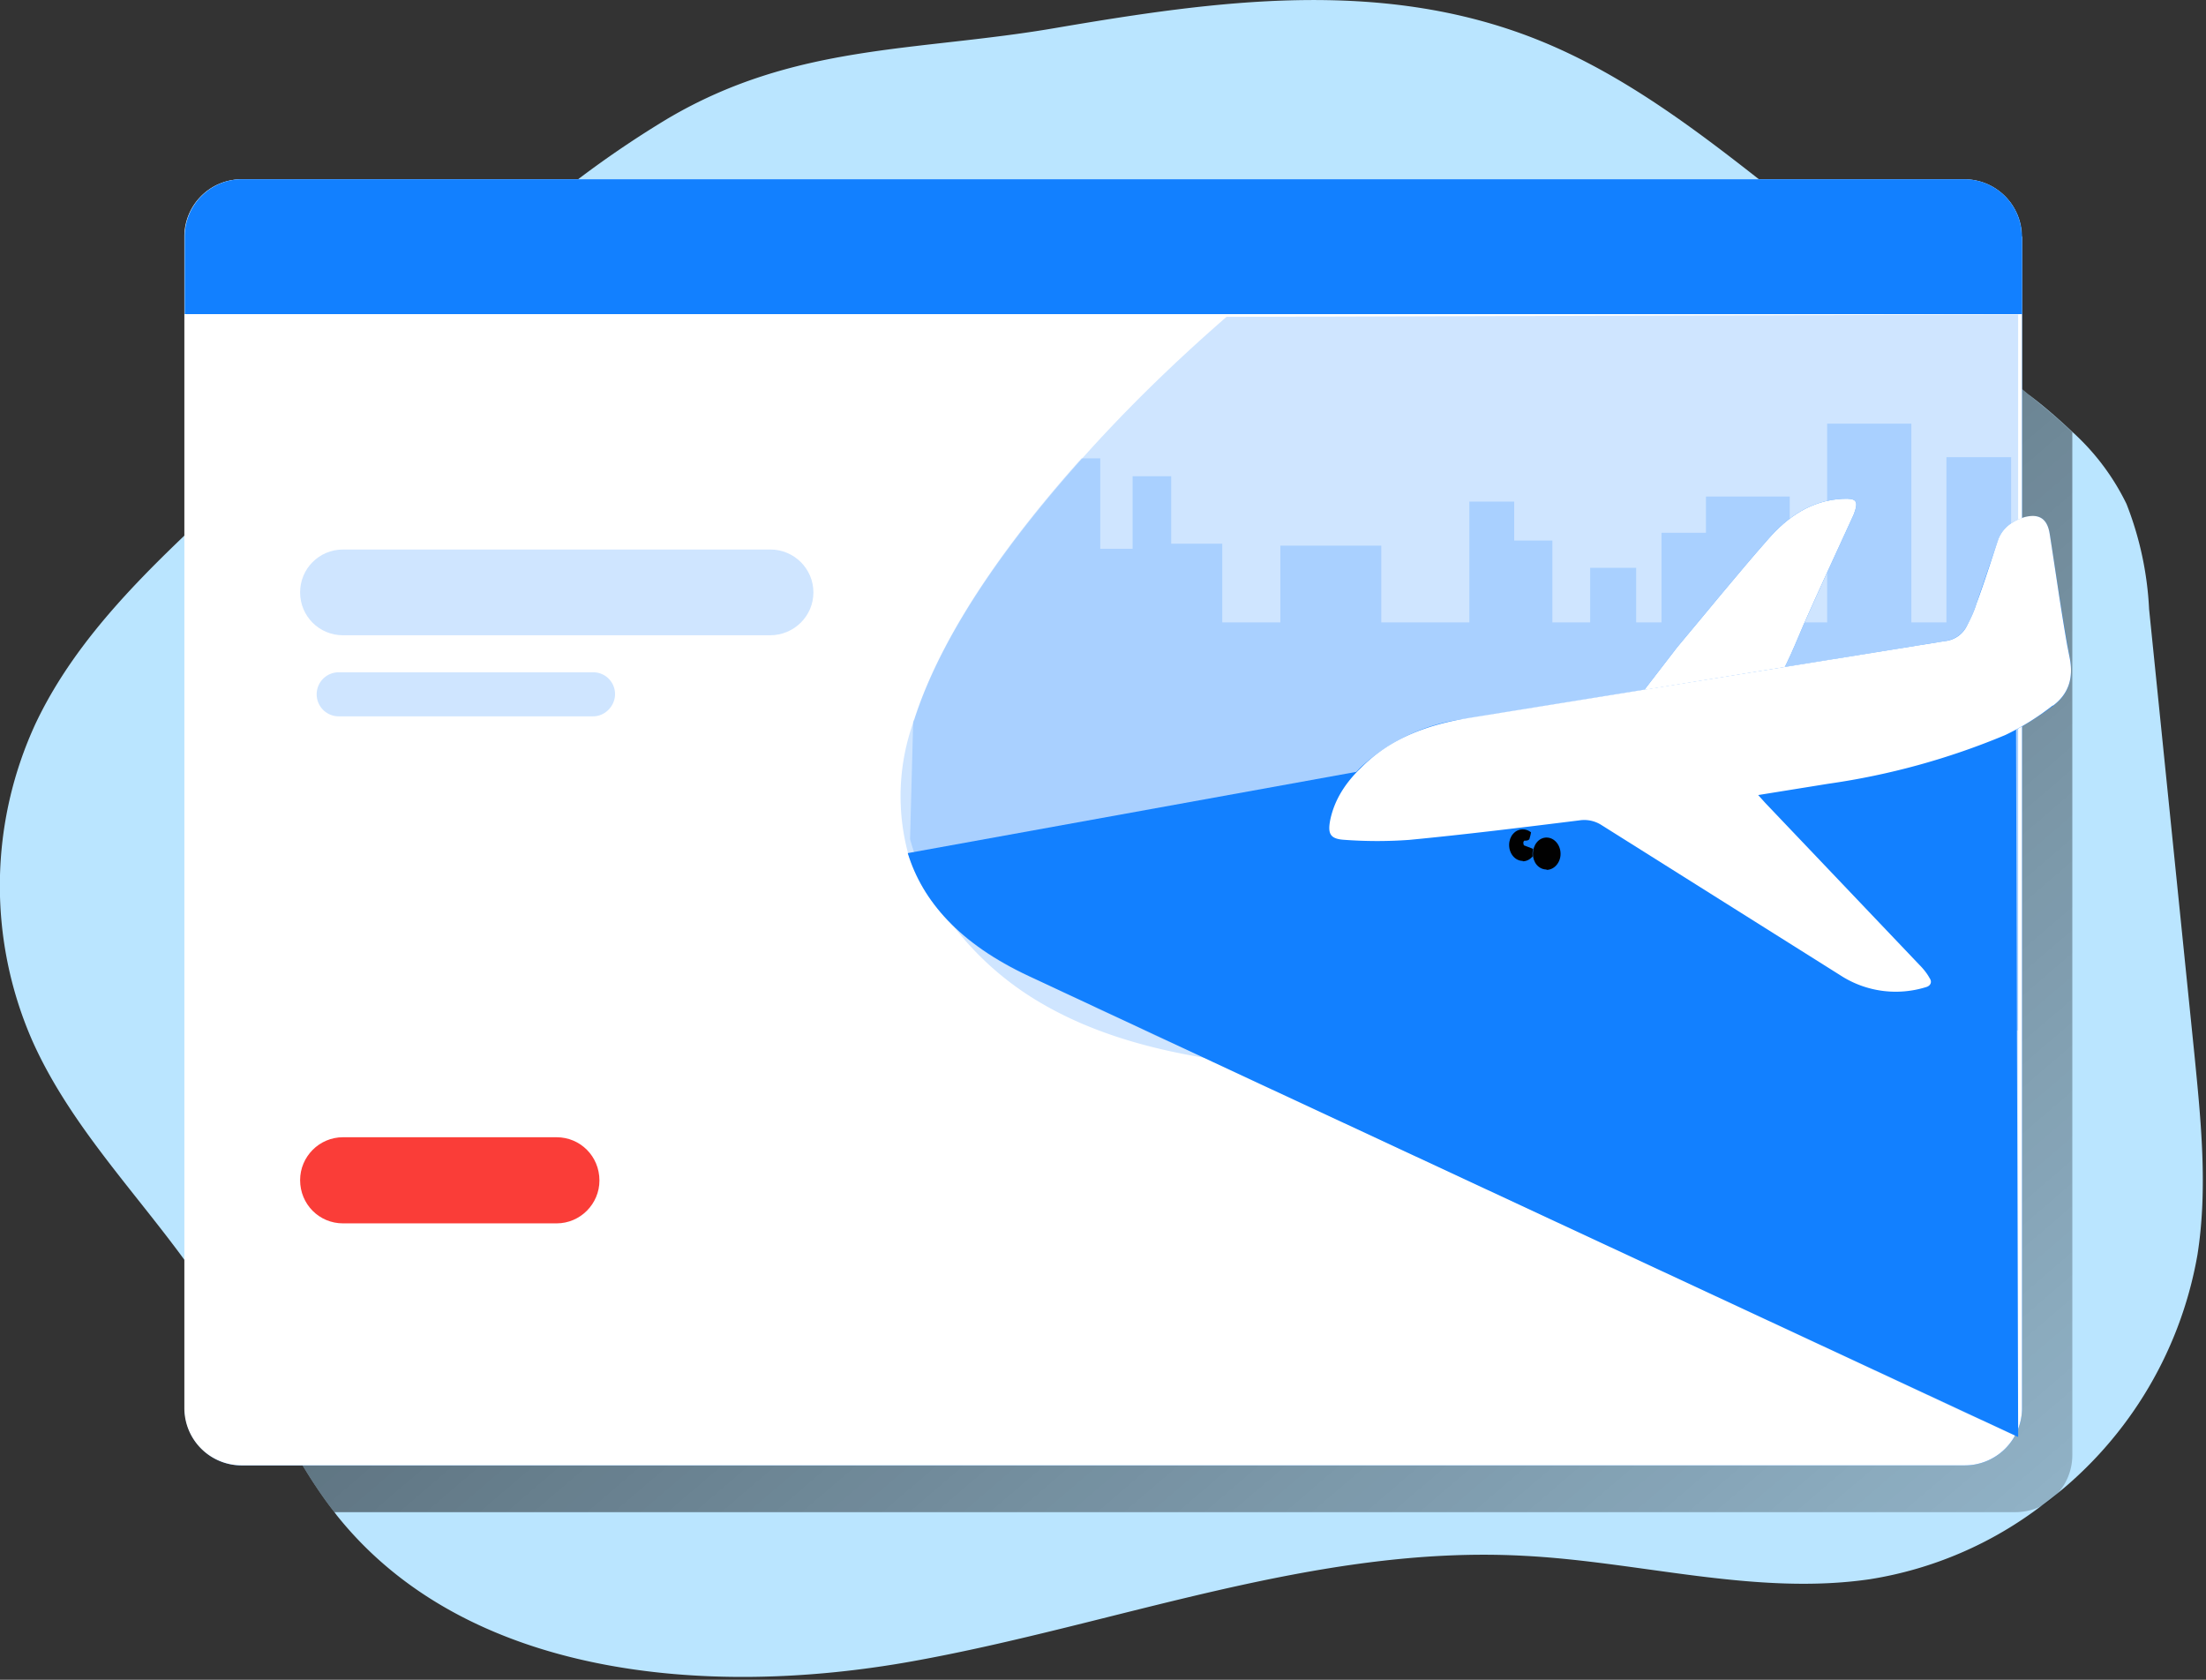 <svg width="566" height="431" fill="none" xmlns="http://www.w3.org/2000/svg"><rect width="100%" height="100%" fill="#333333" stroke="none"/><path d="M563.8 322a101.4 101.4 0 01-39.8 64.2 98 98 0 01-44.2 19c-29.4 4.3-59.1-4.5-88.8-6-53.3-2.9-104.6 17.7-157.1 27.1-52.5 9.4-114.3 4.1-147.5-37.5l-.6-.8c-10.5-13.4-17.2-29.5-25.5-44.5a197 197 0 00-4.5-7.7c-14.7-24-36.4-43.5-47.7-69.2a99.1 99.1 0 011.1-81.1c10.7-22.5 29.4-40 47.6-57l3.5-3.2 47-43.6c8.6-8 17.3-16 26.2-23.6a261.9 261.9 0 0137.7-27.6c32.8-19.4 64-17.2 99.5-23.3C311.8.2 354-5.8 394 10c23.3 9.2 43.4 25 63 40.5l9.6 7.6c18 14.2 36 28.4 53.7 43 4 3 7.8 6.3 11.5 9.8a60.6 60.6 0 0113.8 18.4 85 85 0 015.8 27l11.6 114c1.7 17.2 3.5 34.6.8 51.7z" fill="#BAE5FF"/><path d="M133.5 58c-9 7.7-17.6 15.7-26.2 23.7l-47 43.6V72.8A14.7 14.7 0 0175 58h58.5z" fill="url(#paint0_linear)"/><path d="M531.7 111v262.3a14.7 14.7 0 01-7.7 13 14.8 14.8 0 01-7 1.7H85.8c-10.5-13.4-17.2-29.5-25.5-44.5V125.3l47-43.6c8.6-8 17.3-16 26.2-23.6h333.1c18 14.2 36 28.4 53.7 43 3.9 3.1 7.8 6.3 11.4 9.8z" fill="url(#paint1_linear)"/><path d="M504 46H62c-8 0-14.6 6.6-14.6 14.7v300.6c0 8.2 6.6 14.7 14.7 14.7h442c8.1 0 14.7-6.5 14.7-14.7V60.7c0-8-6.6-14.6-14.7-14.6z" fill="#1280FF"/><path d="M518.8 60.8v300.5A14.7 14.7 0 01504 376H62a14.7 14.7 0 01-14.7-14.7V60.8A14.7 14.7 0 0162 46h442a14.7 14.7 0 0114.7 14.7z" fill="url(#paint2_linear)"/><path opacity=".2" d="M518.8 60.8v19.8H47.4V60.8A14.7 14.7 0 0162 46h442a14.7 14.7 0 0114.7 14.7z" fill="#1280FF"/><path d="M518.8 60.8v19.8H47.4V60.8A14.7 14.7 0 0162 46h442a14.7 14.7 0 0114.7 14.7z" fill="#1280FF"/><path d="M518.8 60.8v19.8H47.4V60.8A14.7 14.7 0 0162 46h442a14.7 14.7 0 0114.7 14.7z" fill="url(#paint3_linear)"/><path opacity=".2" d="M197.6 141H88c-6.1 0-11 4.9-11 11s4.9 11 11 11h109.6c6.1 0 11.1-4.9 11.1-11s-5-11-11-11z" fill="#1280FF"/><path d="M142.8 291.8H88c-6.1 0-11 5-11 11 0 6.2 4.9 11.1 11 11.1h54.8c6.1 0 11-5 11-11 0-6.2-4.9-11.1-11-11.1z" fill="#FA3D38"/><path d="M142.8 291.8H88c-6.1 0-11 5-11 11 0 6.2 4.9 11.1 11 11.1h54.8c6.1 0 11-5 11-11 0-6.2-4.9-11.1-11-11.1z" fill="url(#paint4_linear)"/><path opacity=".2" d="M152.2 172.5H86.9a5.6 5.6 0 100 11.3h65.3c3 0 5.6-2.6 5.6-5.7s-2.5-5.6-5.6-5.6zM517.8 80.6v288.1h-.1l-.5-.2-7.3-3.4-1.3-.6-2.2-1-1.6-.7-16-7.5-6-2.8-71.3-33.3-4.3-2-6.7-3.1-6.3-3-16.6-7.7-5.1-2.4-8.6-4-3.1-1.4-3-1.4-5.5-2.6-24-11.1-5-2.3-14.4-6.8-6.5-3-3.8-1.7-2.2-1-2.3-1.1-3.5-1.7-9-4.1-2.3-1.2-6.6-3-1.8-.9-6-2.8-.9-.4a81.9 81.9 0 01-11.3-6.3L251 243l-2.9-2.2-1.8-1.6-.1-.1-1.9-1.7v-.1a35.2 35.2 0 01-3.8-4.3l-1.7-2.2a38.8 38.8 0 01-5.8-11.8 56.6 56.6 0 011.6-34.4c7.5-23.4 25.8-47.7 43-66.9 11.5-12.9 24-25 37.1-36.4l203.2-.6z" fill="#1280FF"/><path opacity=".2" d="M517.8 135.2v129.2a1 1 0 01-.3 0l-1 .2c-16.3 1.3-32.5-3.8-48.8-3.6-12.5 0-24.8 3.3-37.1 5.9a364 364 0 01-99.2 7c-7.5-.6-15-1.3-22.5-2.5-15.5-2.6-30.6-7-43.9-15.3-8-5-15-11.4-20.7-18.9a64.5 64.5 0 01-10.8-21.9l.8-30.2.3-.6c7.5-23.4 25.7-47.7 42.9-66.9h4.8v23.2h8.3v-18.6h9.9v17.3h13.1v20.2h14.9V140h25.9v19.7H377v-31h11.5v10h9.8v21h9.7v-14h11.8v14h6.5v-23h11.4v-9.3h21.5v32.3h9.6v-51h21.6v51h9v-42.4H516v18h1.8z" fill="#1280FF"/><path d="M517.8 368.7S282.1 259 264.1 250.5c-18-8.4-27.4-19.3-31.2-31.6l284.3-51.5.6 201.3z" fill="#1280FF"/><path d="M517.8 368.7S282.1 259 264.1 250.5c-18-8.4-27.4-19.3-31.2-31.6l284.3-51.5.6 201.3z" fill="url(#paint5_linear)"/><path d="M327.8 246.8l188.4-39.7v23.1l-155.1 34.2-33.3-17.6z" fill="url(#paint6_linear)"/><path d="M173.3 213.4H79.7v17.9h93.6v-17.9z" fill="url(#paint7_linear)"/><path d="M173.3 236.5H79.7v17.9h93.6v-17.9z" fill="url(#paint8_linear)"/><path d="M390.7 221c2 0 3.6-2 3.6-4.2s-1.6-4-3.6-4-3.5 1.8-3.5 4c0 2.3 1.6 4.1 3.5 4.1z" fill="#1280FF"/><path d="M390.7 221c2 0 3.6-2 3.6-4.2s-1.6-4-3.6-4-3.5 1.8-3.5 4c0 2.3 1.6 4.1 3.5 4.1z" fill="url(#paint9_linear)"/><path d="M391.8 219.9c1 0 2-1.4 2-3 0-1.8-1-3.2-2-3.2-1.1 0-2 1.4-2 3.1 0 1.7.9 3.1 2 3.1z" fill="url(#paint10_linear)"/><path d="M395 211.2s-1.7 3.7-.1 5c.7.7 1.4 1.3 2.3 1.8l-.7 1-5.5-2.1s-.4-.8.1-1.2c0 0 1 .1 1.3-.4.4-1.3.6-2.5.7-3.8l1.9-.3z" fill="#1280FF"/><path d="M395 211.2s-1.7 3.7-.1 5c.7.7 1.4 1.3 2.3 1.8l-.7 1-5.5-2.1s-.4-.8.1-1.2c0 0 1 .1 1.3-.4.4-1.3.6-2.5.7-3.8l1.9-.3z" fill="url(#paint11_linear)"/><path d="M420 179.6c7.9-1.2 18-3.2 25.5-4.3 2.3-.3 7.6-.6 10-.7 1.6-.2 6.5-12.7 7.2-14.2 4.1-9.3 8.4-18.5 12.6-27.7l.4-.9c1.2-3.3.6-4-3-3.8-8 .4-14 4.6-19 10.3-8 9.1-15.6 18.5-23.4 27.8l-10.4 13.5z" fill="#1280FF"/><path d="M420 179.6c7.9-1.2 18-3.2 25.5-4.3 2.3-.3 7.6-.6 10-.7 1.6-.2 6.5-12.7 7.2-14.2 4.1-9.3 8.4-18.5 12.6-27.7l.4-.9c1.2-3.3.6-4-3-3.8-8 .4-14 4.6-19 10.3-8 9.1-15.6 18.5-23.4 27.8l-10.4 13.5z" fill="url(#paint12_linear)"/><path d="M451 204c6.3-1 12.2-1.9 18-3 15.6-2.6 31-5.9 45.5-12.4 4.3-2 8.4-4.6 12.3-7.5 3.8-2.9 5.2-6.8 4.3-12-2-10.6-3.5-21.3-5.2-32-.6-4-2.7-5.4-6.5-4.3-3.2.9-5.7 2.7-6.8 6l-5.5 16.1c-.6 2-1.5 4-2.5 5.8a7.3 7.3 0 01-5.6 3.8l-122.5 19.9A47.6 47.6 0 00349 197c-3.7 3.8-6.7 8-7.7 13.3-.7 3.7 0 5 3.8 5.1 5.4.4 11 .4 16.5 0 14.5-1.4 29-3.2 43.6-5 2-.3 4 .2 5.7 1.3l62 38.9a26.3 26.3 0 0021.1 2.6c1.3-.3 1.7-1.2 1-2.3-.8-1.3-1.7-2.5-2.7-3.6L453 206.1 451 204z" fill="#1280FF"/><path d="M526.7 181a65 65 0 01-12.2 7.6 185.2 185.2 0 01-45.4 12.5l-18 2.9 1.8 2 39.5 41.5c1 1 2 2.2 2.7 3.5.7 1 .2 2-1 2.3a26.1 26.1 0 01-21.2-2.6l-62-39a8.2 8.2 0 00-5.7-1.2c-14.5 1.8-29 3.6-43.6 5-5.5.4-11 .4-16.5 0-3.8-.2-4.5-1.5-3.8-5.1 1.1-5.3 4-9.6 7.8-13.3 7.5-7.6 17-11.1 27.3-12.8L499 164.5a7.1 7.1 0 005.6-3.8c1-1.9 1.9-3.8 2.5-5.8 2-5.4 3.7-10.8 5.5-16.2 1.1-3.2 3.6-5 6.8-6 3.8-1 5.9.4 6.5 4.3 1.5 9.5 2.8 19 4.5 28.6l.7 3.6c.9 5-.5 9-4.4 11.9z" fill="url(#paint13_linear)"/><path d="M494 253.3a26.1 26.1 0 01-21.1-2.6l-62-39a8.2 8.2 0 00-5.7-1.2c-14.6 1.8-29 3.6-43.6 5-5.5.4-11 .4-16.5 0-3.8-.2-4.5-1.5-3.8-5.1l51-6c7.8-1 15.7.4 22.8 3.9l2.8 1.3s58.6 39.4 66.8 40.2a178 178 0 0110.4 1.1c.7 1.2.2 2-1 2.4z" fill="url(#paint14_linear)"/><path d="M526.7 181a65 65 0 01-12.2 7.6 185.2 185.2 0 01-45.4 12.5l-18 2.9-4.6-5.1s59.1-10.9 68.8-19.3c8.9-7.8 14.3-13.1 15.1-14l.7 3.6c.9 5-.5 9-4.4 11.9z" fill="url(#paint15_linear)"/><path d="M396.8 223.2c2 0 3.6-1.9 3.6-4.1 0-2.3-1.6-4.2-3.6-4.2s-3.6 1.9-3.6 4.2c0 2.2 1.6 4 3.6 4z" fill="#1280FF"/><path d="M396.8 223.2c2 0 3.6-1.9 3.6-4.1 0-2.3-1.6-4.2-3.6-4.2s-3.5 1.9-3.5 4.2c0 2.2 1.5 4 3.5 4z" fill="url(#paint16_linear)"/><path d="M397.8 222.1c1.1 0 2-1.3 2-3 0-1.8-.9-3.1-2-3.1-1 0-2 1.3-2 3 0 1.8 1 3.1 2 3.1z" fill="url(#paint17_linear)"/><defs><linearGradient id="paint0_linear" x1="97.6" y1="124.5" x2="96.2" y2="57.6" gradientUnits="userSpaceOnUse"><stop stop-color="#fff" stop-opacity="0"/><stop offset=".1" stop-color="#fff" stop-opacity=".2"/><stop offset=".2" stop-color="#fff" stop-opacity=".4"/><stop offset=".3" stop-color="#fff" stop-opacity=".6"/><stop offset=".5" stop-color="#fff" stop-opacity=".7"/><stop offset=".6" stop-color="#fff" stop-opacity=".8"/><stop offset=".7" stop-color="#fff" stop-opacity=".9"/><stop offset=".8" stop-color="#fff"/><stop offset=".9" stop-color="#fff"/></linearGradient><linearGradient id="paint1_linear" x1="635.2" y1="630.7" x2="-190.4" y2="-333.5" gradientUnits="userSpaceOnUse"><stop stop-color="#010101" stop-opacity="0"/><stop offset=".9" stop-color="#010101"/></linearGradient><linearGradient id="paint2_linear" x1="137508" y1="163790" x2="134948" y2="-11762.1" gradientUnits="userSpaceOnUse"><stop stop-color="#fff" stop-opacity="0"/><stop offset=".1" stop-color="#fff" stop-opacity=".2"/><stop offset=".2" stop-color="#fff" stop-opacity=".4"/><stop offset=".3" stop-color="#fff" stop-opacity=".6"/><stop offset=".5" stop-color="#fff" stop-opacity=".7"/><stop offset=".6" stop-color="#fff" stop-opacity=".8"/><stop offset=".7" stop-color="#fff" stop-opacity=".9"/><stop offset=".8" stop-color="#fff"/><stop offset=".9" stop-color="#fff"/></linearGradient><linearGradient id="paint3_linear" x1="133454" y1="2715.4" x2="133548" y2="14204.4" gradientUnits="userSpaceOnUse"><stop stop-color="#010101" stop-opacity="0"/><stop offset=".9" stop-color="#010101"/></linearGradient><linearGradient id="paint4_linear" x1="8966.6" y1="6761.6" x2="8956.7" y2="8912.2" gradientUnits="userSpaceOnUse"><stop stop-color="#010101" stop-opacity="0"/><stop offset=".9" stop-color="#010101"/></linearGradient><linearGradient id="paint5_linear" x1="96824.3" y1="28745.6" x2="144462" y2="181770" gradientUnits="userSpaceOnUse"><stop stop-color="#fff" stop-opacity="0"/><stop offset=".1" stop-color="#fff" stop-opacity=".2"/><stop offset=".2" stop-color="#fff" stop-opacity=".4"/><stop offset=".3" stop-color="#fff" stop-opacity=".6"/><stop offset=".5" stop-color="#fff" stop-opacity=".7"/><stop offset=".6" stop-color="#fff" stop-opacity=".8"/><stop offset=".7" stop-color="#fff" stop-opacity=".9"/><stop offset=".8" stop-color="#fff"/><stop offset=".9" stop-color="#fff"/></linearGradient><linearGradient id="paint6_linear" x1="71392.3" y1="14314.3" x2="169720" y2="-41760" gradientUnits="userSpaceOnUse"><stop stop-color="#010101" stop-opacity="0"/><stop offset=".9" stop-color="#010101"/></linearGradient><linearGradient id="paint7_linear" x1="11856.1" y1="3225.7" x2="11860.8" y2="5197.2" gradientUnits="userSpaceOnUse"><stop stop-color="#fff" stop-opacity="0"/><stop offset=".1" stop-color="#fff" stop-opacity=".2"/><stop offset=".2" stop-color="#fff" stop-opacity=".4"/><stop offset=".3" stop-color="#fff" stop-opacity=".6"/><stop offset=".5" stop-color="#fff" stop-opacity=".7"/><stop offset=".6" stop-color="#fff" stop-opacity=".8"/><stop offset=".7" stop-color="#fff" stop-opacity=".9"/><stop offset=".8" stop-color="#fff"/><stop offset=".9" stop-color="#fff"/></linearGradient><linearGradient id="paint8_linear" x1="11829" y1="3248.8" x2="11833.7" y2="5220.3" gradientUnits="userSpaceOnUse"><stop stop-color="#fff" stop-opacity="0"/><stop offset=".1" stop-color="#fff" stop-opacity=".2"/><stop offset=".2" stop-color="#fff" stop-opacity=".4"/><stop offset=".3" stop-color="#fff" stop-opacity=".6"/><stop offset=".5" stop-color="#fff" stop-opacity=".7"/><stop offset=".6" stop-color="#fff" stop-opacity=".8"/><stop offset=".7" stop-color="#fff" stop-opacity=".9"/><stop offset=".8" stop-color="#fff"/><stop offset=".9" stop-color="#fff"/></linearGradient><linearGradient id="paint9_linear" x1="3218" y1="1944.8" x2="3133.4" y2="2000.5" gradientUnits="userSpaceOnUse"><stop stop-color="#010101" stop-opacity="0"/><stop offset=".9" stop-color="#010101"/></linearGradient><linearGradient id="paint10_linear" x1="1953.7" y1="1529.1" x2="1918.4" y2="1546.2" gradientUnits="userSpaceOnUse"><stop stop-color="#010101" stop-opacity="0"/><stop offset=".9" stop-color="#010101"/></linearGradient><linearGradient id="paint11_linear" x1="2875.6" y1="2165.6" x2="2888.5" y2="2164.7" gradientUnits="userSpaceOnUse"><stop stop-color="#010101" stop-opacity="0"/><stop offset=".9" stop-color="#010101"/></linearGradient><linearGradient id="paint12_linear" x1="25318.1" y1="11397.8" x2="25965.5" y2="9429.5" gradientUnits="userSpaceOnUse"><stop stop-color="#fff" stop-opacity="0"/><stop offset=".1" stop-color="#fff" stop-opacity=".2"/><stop offset=".2" stop-color="#fff" stop-opacity=".4"/><stop offset=".3" stop-color="#fff" stop-opacity=".6"/><stop offset=".5" stop-color="#fff" stop-opacity=".7"/><stop offset=".6" stop-color="#fff" stop-opacity=".8"/><stop offset=".7" stop-color="#fff" stop-opacity=".9"/><stop offset=".8" stop-color="#fff"/><stop offset=".9" stop-color="#fff"/></linearGradient><linearGradient id="paint13_linear" x1="80047.9" y1="34518.6" x2="81573.3" y2="28517.4" gradientUnits="userSpaceOnUse"><stop stop-color="#fff" stop-opacity="0"/><stop offset=".1" stop-color="#fff" stop-opacity=".2"/><stop offset=".2" stop-color="#fff" stop-opacity=".4"/><stop offset=".3" stop-color="#fff" stop-opacity=".6"/><stop offset=".5" stop-color="#fff" stop-opacity=".7"/><stop offset=".6" stop-color="#fff" stop-opacity=".8"/><stop offset=".7" stop-color="#fff" stop-opacity=".9"/><stop offset=".8" stop-color="#fff"/><stop offset=".9" stop-color="#fff"/></linearGradient><linearGradient id="paint14_linear" x1="68244.9" y1="11178.1" x2="65355.7" y2="35908" gradientUnits="userSpaceOnUse"><stop stop-color="#010101" stop-opacity="0"/><stop offset=".9" stop-color="#010101"/></linearGradient><linearGradient id="paint15_linear" x1="42061.6" y1="8290.4" x2="42423" y2="13545.9" gradientUnits="userSpaceOnUse"><stop stop-color="#010101" stop-opacity="0"/><stop offset=".9" stop-color="#010101"/></linearGradient><linearGradient id="paint16_linear" x1="3267.3" y1="1965.4" x2="3182.6" y2="2021" gradientUnits="userSpaceOnUse"><stop stop-color="#010101" stop-opacity="0"/><stop offset=".9" stop-color="#010101"/></linearGradient><linearGradient id="paint17_linear" x1="1983.7" y1="1545.1" x2="1948.5" y2="1562.3" gradientUnits="userSpaceOnUse"><stop stop-color="#010101" stop-opacity="0"/><stop offset=".9" stop-color="#010101"/></linearGradient></defs></svg>